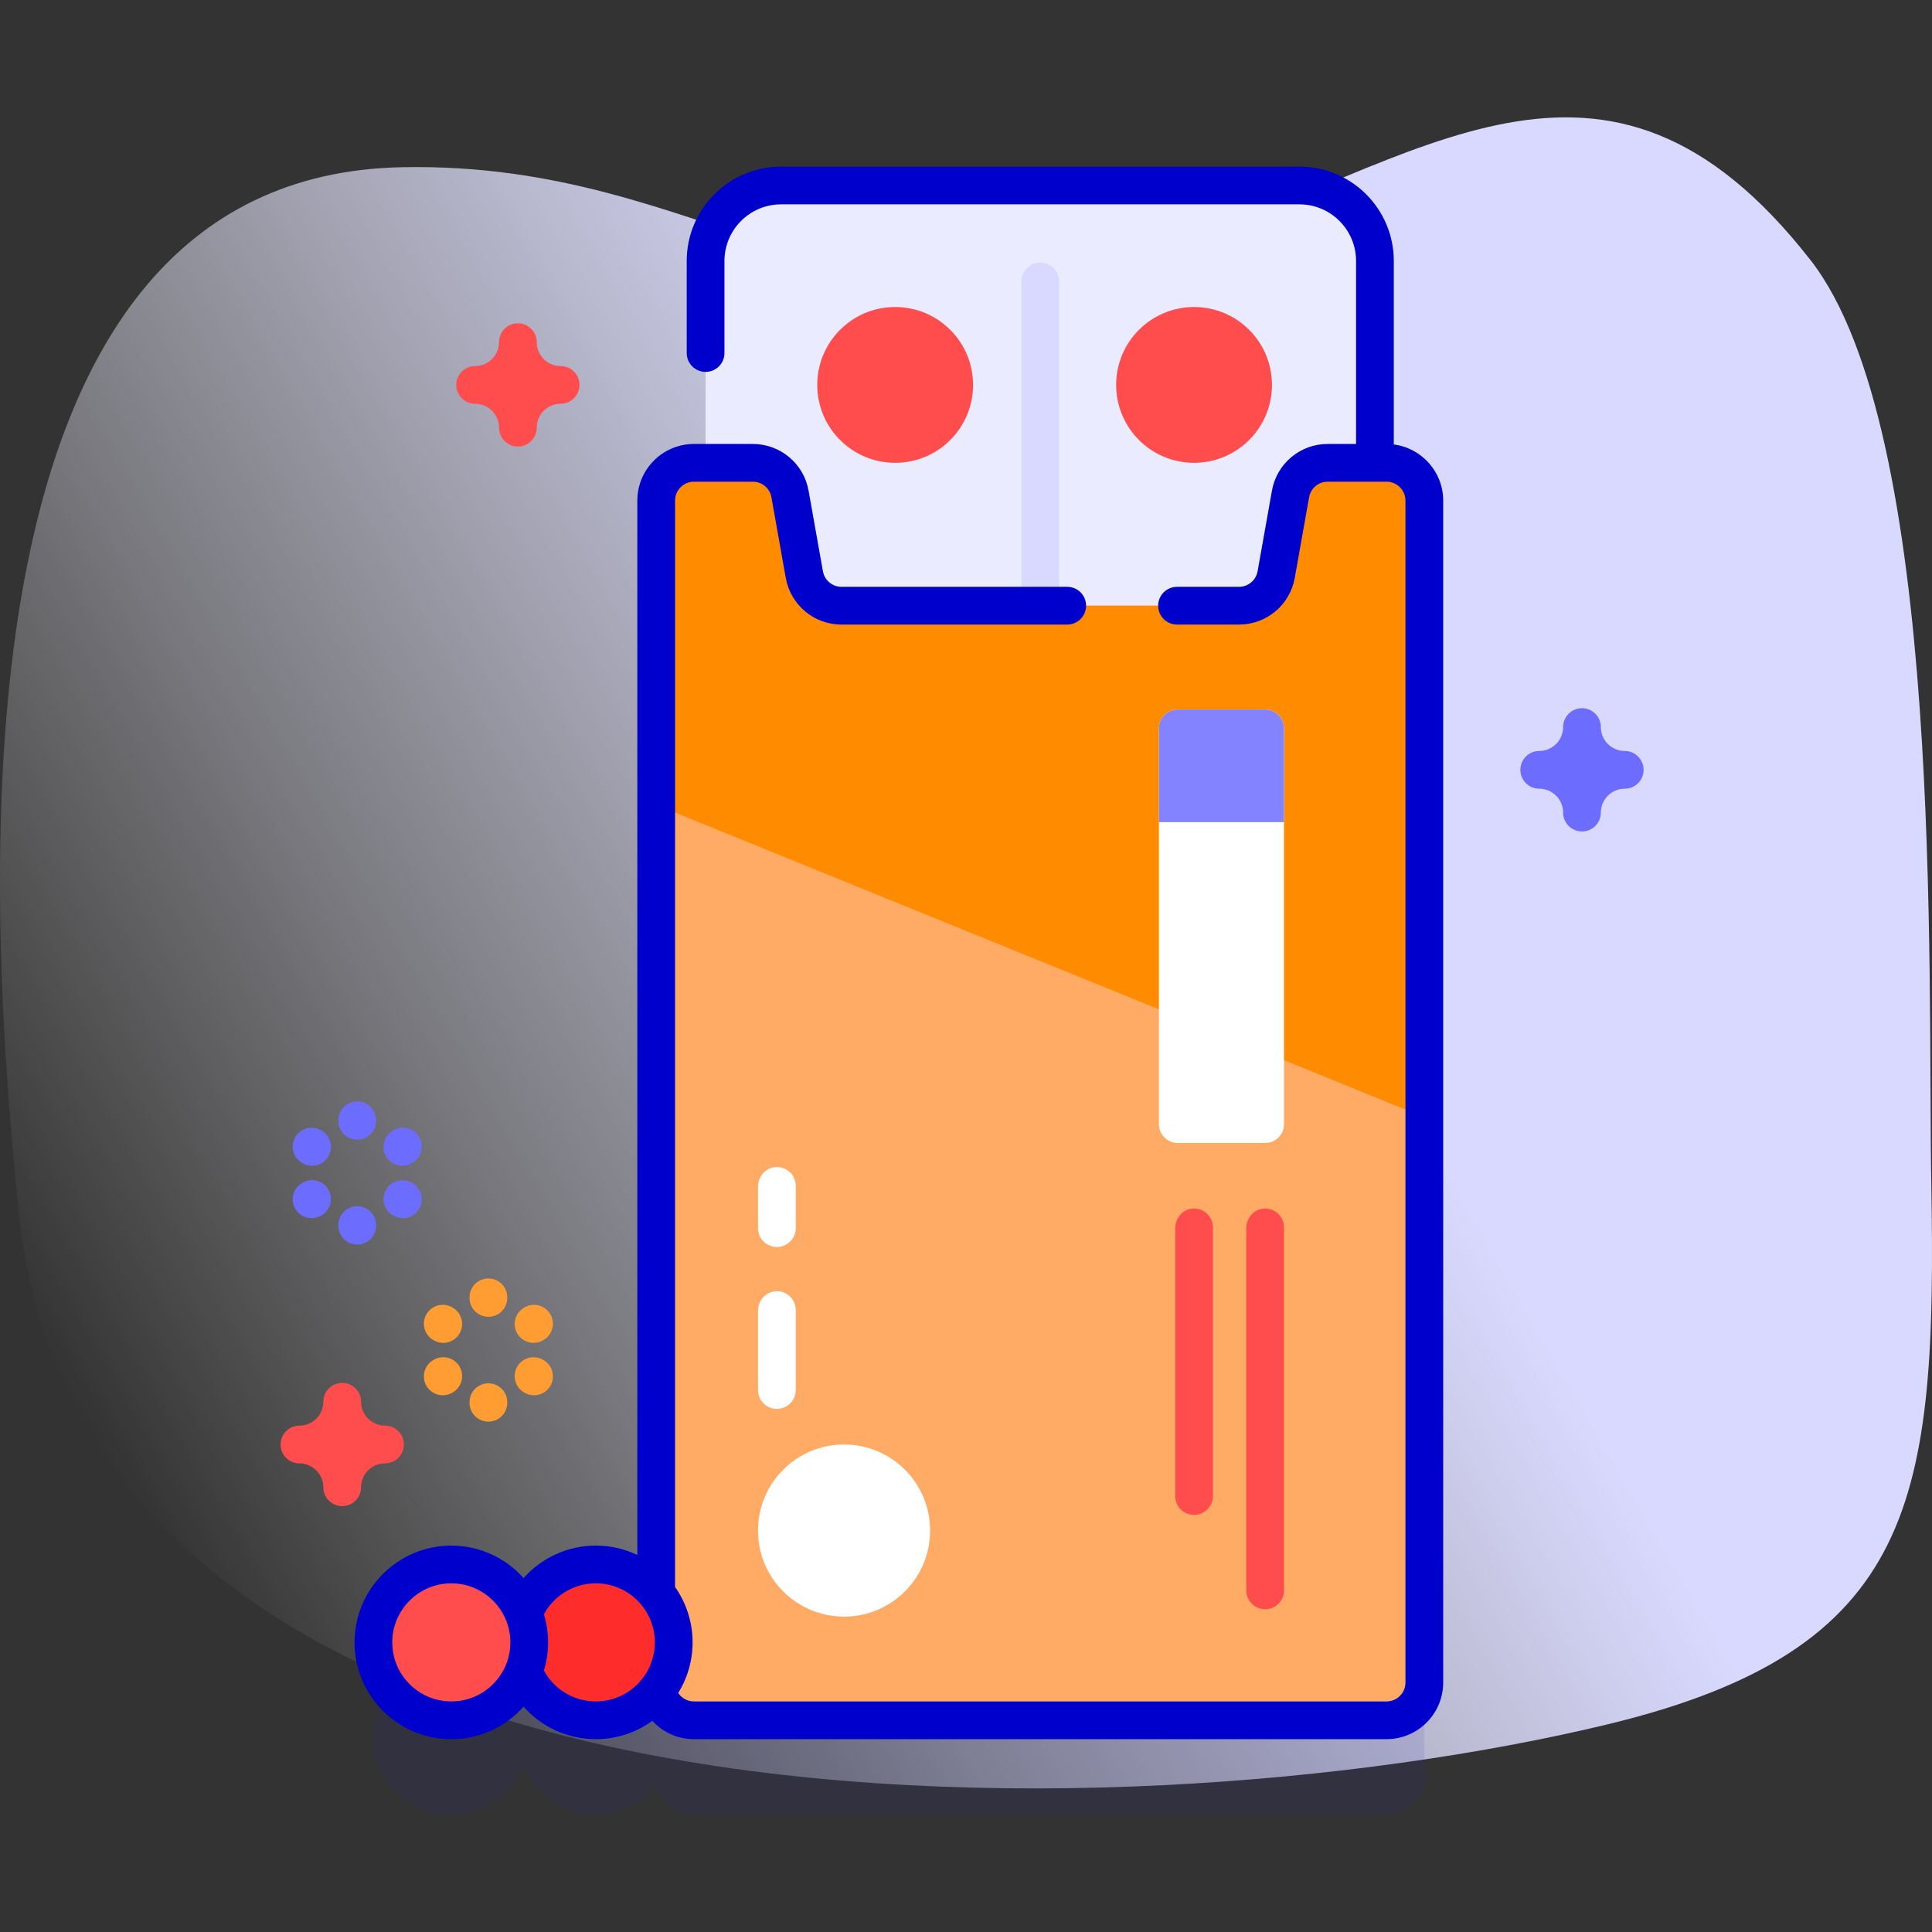 <svg id="Capa_1" enable-background="new 0 0 512 512" height="512" viewBox="0 0 512 512" width="512" xmlns="http://www.w3.org/2000/svg" xmlns:xlink="http://www.w3.org/1999/xlink"><rect x="0" y="0" width="512" height="512" fill="#333333" stroke="none"/><linearGradient id="SVGID_1_" gradientUnits="userSpaceOnUse" x1="27.58" x2="504.532" y1="385.955" y2="110.586"><stop offset="0" stop-color="#fff" stop-opacity="0"/><stop offset=".253" stop-color="#eef" stop-opacity=".403"/><stop offset=".629" stop-color="#d9d9ff"/></linearGradient><g><g><path d="m4.896 320.784c17.448 172.872 292.417 167.143 420.804 136.265 82.47-19.834 87.596-59.472 86.106-144.001-.96-54.486 3.443-198.725-32.004-244.123-54.448-69.733-103.228-25.998-170.656-3.235-86.488 29.197-120.189-22.932-202.476-21.38-120.641 2.278-110.779 187.252-101.774 276.474z" fill="url(#SVGID_1_)"/></g><g><path d="m367.46 147.656h-3.089v-53.501c0-11.046-8.954-20-20-20h-137.383c-11.046 0-20 8.954-20 20v53.501h-3.088c-5.523 0-10 4.477-10 10v289.556c-3.786-4.643-9.548-7.612-16.006-7.612-8.677 0-16.091 5.358-19.146 12.941-3.056-7.583-10.469-12.941-19.146-12.941-11.403 0-20.648 9.244-20.648 20.648 0 11.403 9.244 20.648 20.648 20.648 8.677 0 16.091-5.358 19.146-12.941 3.056 7.583 10.469 12.941 19.146 12.941 6.592 0 12.448-3.1 16.228-7.909.962 4.519 4.972 7.909 9.777 7.909h183.56c5.523 0 10-4.477 10-10v-313.24c.001-5.523-4.477-10-9.999-10z" fill="#2626bc" opacity=".1"/><g><g><path d="m364.371 194.438h-177.383v-125.283c0-11.046 8.954-20 20-20h137.383c11.046 0 20 8.954 20 20z" fill="#ebebff"/><g><path d="m275.68 170.516c-2.761 0-5-2.239-5-5v-90.955c0-2.761 2.239-5 5-5s5 2.239 5 5v90.955c0 2.761-2.239 5-5 5z" fill="#d9d9ff"/></g><path d="m377.46 132.656v313.24c0 5.523-4.477 10-10 10h-183.56c-5.523 0-10-4.477-10-10v-313.24c0-5.523 4.477-10 10-10h15.613c4.847 0 8.996 3.476 9.845 8.247l3.804 21.365c.849 4.772 4.998 8.247 9.845 8.247h105.346c4.847 0 8.996-3.476 9.845-8.247l3.804-21.365c.849-4.772 4.998-8.247 9.845-8.247h15.613c5.522 0 10 4.477 10 10z" fill="#ffab66"/><path d="m377.46 296.08v-163.424c0-5.523-4.477-10-10-10h-15.613c-4.847 0-8.996 3.476-9.845 8.247l-3.804 21.365c-.849 4.772-4.998 8.247-9.845 8.247h-105.346c-4.847 0-8.996-3.476-9.845-8.247l-3.804-21.365c-.849-4.772-4.998-8.247-9.845-8.247h-15.613c-5.523 0-10 4.477-10 10v80.646z" fill="#ff8b00"/></g><g fill="#ff4d4d"><circle cx="316.438" cy="102.008" r="20.648"/><circle cx="237.226" cy="102.008" r="20.648"/></g><g><path d="m335.277 302.905h-23.156c-2.761 0-5-2.239-5-5v-104.876c0-2.761 2.239-5 5-5h23.156c2.761 0 5 2.239 5 5v104.876c0 2.762-2.239 5-5 5z" fill="#fff"/><path d="m340.277 217.874v-24.845c0-2.761-2.239-5-5-5h-23.156c-2.761 0-5 2.239-5 5v24.845z" fill="#8383ff"/><g><path d="m330.277 421.469v-95.978c0-2.611 1.909-4.943 4.508-5.191 2.982-.285 5.492 2.053 5.492 4.976v96.193c0 2.761-2.239 5-5 5-2.761 0-5-2.238-5-5z" fill="#ff4d4d"/></g></g><g><path d="m311.438 396.469v-70.978c0-2.611 1.909-4.943 4.508-5.191 2.982-.285 5.492 2.053 5.492 4.976v71.193c0 2.761-2.239 5-5 5-2.761 0-5-2.238-5-5z" fill="#ff4d4d"/></g><g><path d="m200.879 368.373v-20.978c0-2.611 1.909-4.943 4.508-5.191 2.982-.285 5.492 2.053 5.492 4.976v21.193c0 2.761-2.239 5-5 5-2.762 0-5-2.239-5-5z" fill="#fff"/></g><g><path d="m200.879 325.469v-10.978c0-2.611 1.909-4.943 4.508-5.191 2.982-.285 5.492 2.053 5.492 4.976v11.193c0 2.761-2.239 5-5 5-2.762 0-5-2.239-5-5z" fill="#fff"/></g><circle cx="157.894" cy="435.248" fill="#ff2c2c" r="20.648"/><g><circle cx="119.602" cy="435.248" fill="#ff4d4d" r="20.648"/><path d="m369.371 117.792v-48.637c0-13.785-11.215-25-25-25h-137.383c-13.785 0-25 11.215-25 25v24.399c0 2.761 2.239 5 5 5s5-2.239 5-5v-24.399c0-8.271 6.729-15 15-15h137.383c8.271 0 15 6.729 15 15v48.5h-7.524c-7.281 0-13.492 5.203-14.768 12.371l-3.803 21.366c-.426 2.389-2.496 4.124-4.923 4.124h-16.429c-2.761 0-5 2.239-5 5s2.239 5 5 5h16.429c7.281 0 13.492-5.203 14.768-12.371l3.803-21.366c.426-2.389 2.496-4.124 4.923-4.124h15.613c2.757 0 5 2.243 5 5v313.24c0 2.757-2.243 5-5 5h-183.56c-1.733 0-3.261-.888-4.158-2.231 2.408-3.906 3.8-8.501 3.8-13.417 0-5.461-1.721-10.525-4.642-14.689v-287.902c0-2.757 2.243-5 5-5h15.613c2.427 0 4.497 1.734 4.922 4.124l3.804 21.366c1.276 7.168 7.487 12.371 14.768 12.371h59.816c2.761 0 5-2.239 5-5s-2.239-5-5-5h-59.816c-2.427 0-4.498-1.734-4.923-4.124l-3.803-21.366c-1.276-7.168-7.487-12.371-14.768-12.371h-15.613c-8.271 0-15 6.729-15 15v279.43c-3.337-1.592-7.069-2.486-11.006-2.486-7.606 0-14.443 3.333-19.143 8.61-4.701-5.278-11.542-8.61-19.149-8.61-14.142 0-25.647 11.506-25.647 25.648s11.505 25.647 25.647 25.647c7.607 0 14.448-3.332 19.149-8.61 4.7 5.277 11.537 8.61 19.143 8.61 5.592 0 10.768-1.804 14.987-4.854 2.741 2.978 6.661 4.854 11.019 4.854h183.56c8.271 0 15-6.729 15-15v-313.24c-.001-7.621-5.719-13.92-13.089-14.863zm-249.769 333.104c-8.628 0-15.647-7.02-15.647-15.647 0-8.628 7.02-15.648 15.647-15.648 8.628 0 15.648 7.02 15.648 15.648 0 8.627-7.02 15.647-15.648 15.647zm38.292 0c-5.93 0-11.099-3.316-13.753-8.19.719-2.361 1.109-4.864 1.109-7.457s-.39-5.096-1.109-7.457c2.654-4.875 7.823-8.191 13.753-8.191 8.628 0 15.648 7.02 15.648 15.648 0 8.627-7.02 15.647-15.648 15.647z" fill="#00c"/></g><circle cx="223.685" cy="405.614" fill="#fff" r="22.806"/></g><g fill="#ff9d33"><g><path d="m129.431 348.96c-2.761 0-5-2.239-5-5v-.15c0-2.761 2.239-5 5-5s5 2.239 5 5v.15c0 2.761-2.239 5-5 5z"/><path d="m129.431 376.744c-2.761 0-5-2.239-5-5v-.15c0-2.761 2.239-5 5-5s5 2.239 5 5v.15c0 2.761-2.239 5-5 5z"/></g><g><path d="m117.46 355.869c-.85 0-1.711-.217-2.5-.674l-.13-.075c-2.39-1.384-3.206-4.442-1.822-6.833 1.383-2.389 4.442-3.206 6.833-1.822l.13.075c2.39 1.384 3.206 4.442 1.822 6.833-.928 1.601-2.607 2.496-4.333 2.496z"/><path d="m141.522 369.761c-.843 0-1.697-.213-2.481-.663l-.13-.075c-2.396-1.373-3.225-4.428-1.853-6.824 1.373-2.396 4.429-3.227 6.824-1.853l.13.075c2.396 1.373 3.225 4.428 1.853 6.824-.924 1.612-2.609 2.516-4.343 2.516z"/></g><g><path d="m117.34 369.761c-1.731 0-3.414-.9-4.339-2.508-1.377-2.394-.553-5.451 1.841-6.827l.13-.075c2.395-1.378 5.451-.552 6.827 1.841 1.377 2.394.553 5.451-1.841 6.827l-.13.075c-.786.452-1.643.667-2.488.667z"/><path d="m141.401 355.869c-1.729 0-3.41-.898-4.336-2.503-1.38-2.392-.559-5.45 1.833-6.829l.13-.075c2.391-1.381 5.449-.559 6.829 1.833s.559 5.45-1.833 6.829l-.13.075c-.786.454-1.645.67-2.493.67z"/></g></g><g fill="#6c6cff"><g><path d="m94.668 302.027c-2.761 0-5-2.239-5-5v-.15c0-2.761 2.239-5 5-5s5 2.239 5 5v.15c0 2.762-2.238 5-5 5z"/><path d="m94.668 329.812c-2.761 0-5-2.239-5-5v-.15c0-2.761 2.239-5 5-5s5 2.239 5 5v.15c0 2.761-2.238 5-5 5z"/></g><g><path d="m82.698 308.937c-.848 0-1.706-.216-2.493-.67l-.13-.075c-2.392-1.379-3.213-4.437-1.833-6.829s4.436-3.214 6.829-1.833l.13.075c2.392 1.379 3.213 4.437 1.833 6.829-.926 1.605-2.607 2.503-4.336 2.503z"/><path d="m106.759 322.829c-.85 0-1.711-.217-2.5-.674l-.13-.075c-2.39-1.384-3.206-4.442-1.822-6.833 1.383-2.389 4.441-3.205 6.833-1.822l.13.075c2.39 1.384 3.206 4.442 1.822 6.833-.927 1.601-2.607 2.496-4.333 2.496z"/></g><g><path d="m82.577 322.829c-1.729 0-3.41-.898-4.336-2.503-1.38-2.392-.559-5.45 1.833-6.829l.13-.075c2.391-1.382 5.449-.559 6.829 1.833s.559 5.45-1.833 6.829l-.13.075c-.786.454-1.646.67-2.493.67z"/><path d="m106.639 308.937c-1.726 0-3.405-.895-4.332-2.496-1.384-2.39-.568-5.449 1.822-6.833l.13-.075c2.391-1.384 5.449-.567 6.833 1.822 1.384 2.39.568 5.449-1.822 6.833l-.13.075c-.789.457-1.651.674-2.501.674z"/></g></g><path d="m137.246 118.341c-2.761 0-5-2.239-5-5 0-3.492-2.841-6.333-6.333-6.333-2.761 0-5-2.239-5-5s2.239-5 5-5c3.492 0 6.333-2.841 6.333-6.333 0-2.761 2.239-5 5-5s5 2.239 5 5c0 3.492 2.841 6.333 6.333 6.333 2.761 0 5 2.239 5 5s-2.239 5-5 5c-3.492 0-6.333 2.841-6.333 6.333 0 2.762-2.239 5-5 5z" fill="#ff4d4d"/><path d="m419.241 220.347c-2.761 0-5-2.239-5-5 0-3.492-2.841-6.333-6.333-6.333-2.761 0-5-2.239-5-5s2.239-5 5-5c3.492 0 6.333-2.841 6.333-6.333 0-2.761 2.239-5 5-5s5 2.239 5 5c0 3.492 2.841 6.333 6.333 6.333 2.761 0 5 2.239 5 5s-2.239 5-5 5c-3.492 0-6.333 2.841-6.333 6.333 0 2.761-2.239 5-5 5z" fill="#6c6cff"/><path d="m90.688 399.141c-2.761 0-5-2.239-5-5 0-3.492-2.841-6.333-6.333-6.333-2.761 0-5-2.239-5-5s2.239-5 5-5c3.492 0 6.333-2.841 6.333-6.333 0-2.761 2.239-5 5-5s5 2.239 5 5c0 3.492 2.841 6.333 6.333 6.333 2.761 0 5 2.239 5 5s-2.239 5-5 5c-3.492 0-6.333 2.841-6.333 6.333 0 2.761-2.238 5-5 5z" fill="#ff4d4d"/></g></g></svg>